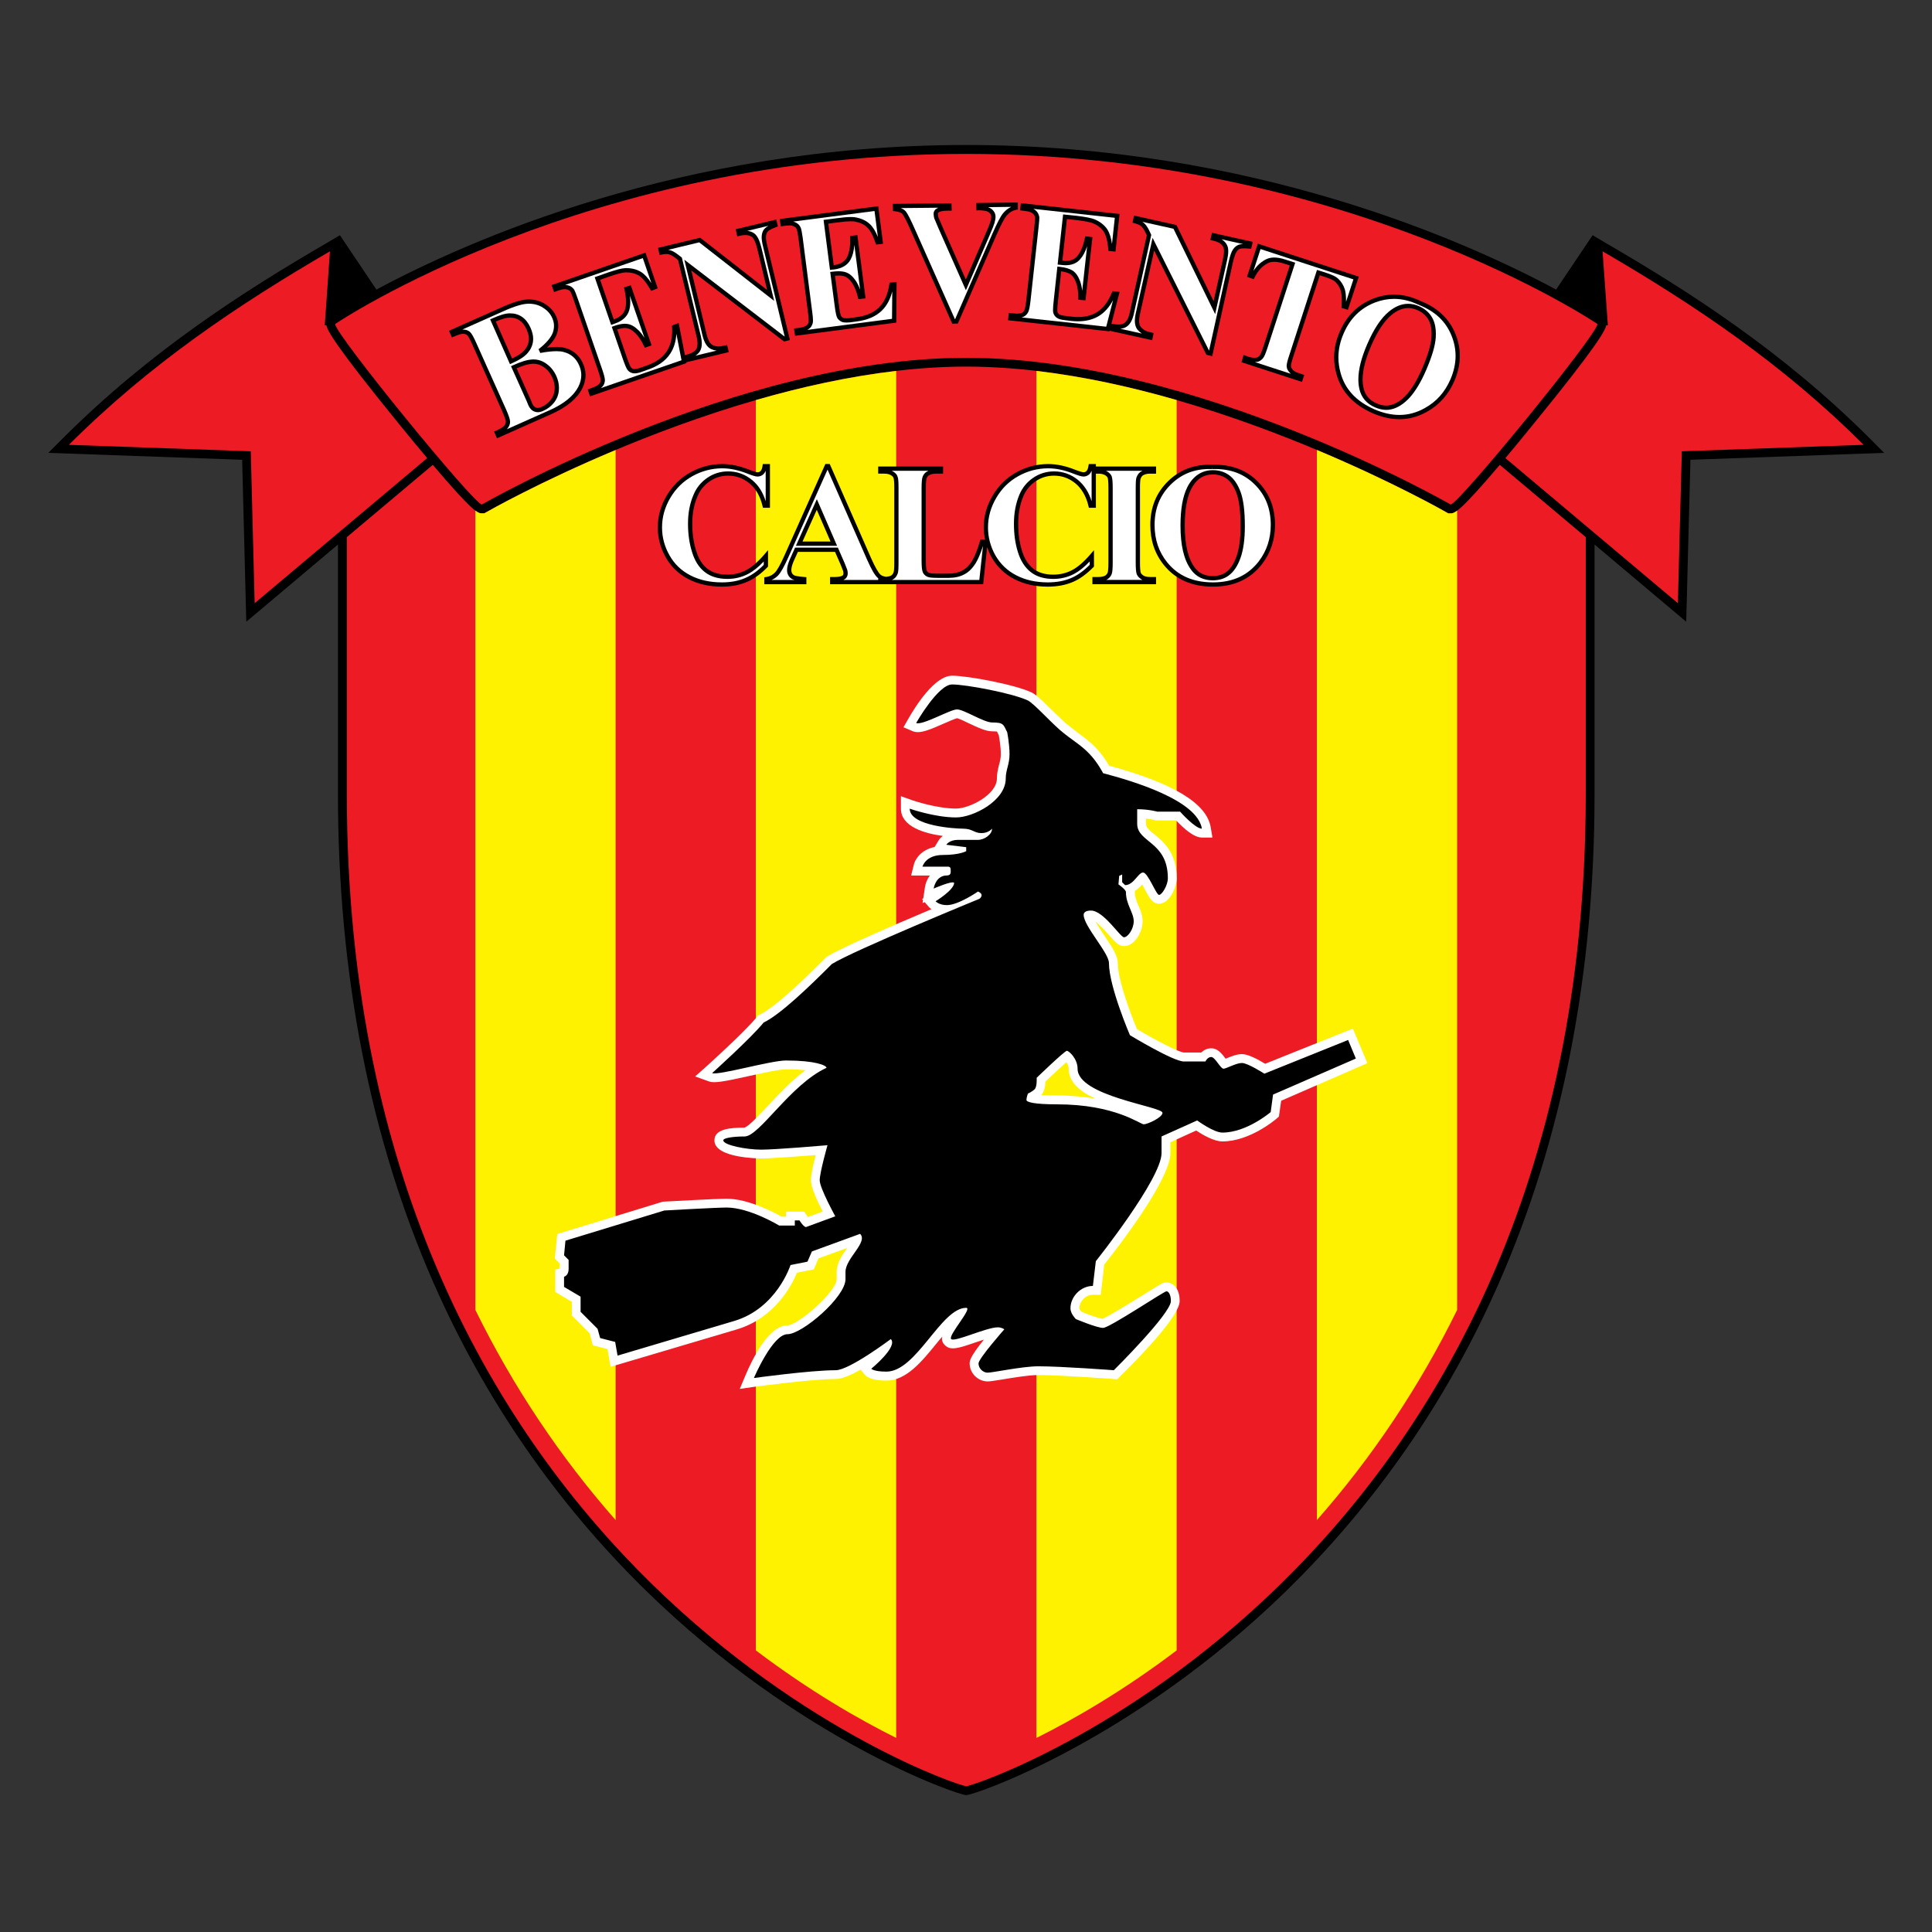 <?xml version="1.0" encoding="UTF-8" standalone="no"?>
<svg
   xmlns:dc="http://purl.org/dc/elements/1.1/"
   xmlns:cc="http://creativecommons.org/ns#"
   xmlns:rdf="http://www.w3.org/1999/02/22-rdf-syntax-ns#"
   xmlns:svg="http://www.w3.org/2000/svg"
   xmlns="http://www.w3.org/2000/svg"
   xmlns:sodipodi="http://sodipodi.sourceforge.net/DTD/sodipodi-0.dtd"
   xmlns:inkscape="http://www.inkscape.org/namespaces/inkscape"
   version="1.1"
   id="Layer_1"
   x="0px"
   y="0px"
   viewBox="0 0 1000 1000"
   xml:space="preserve"
   sodipodi:docname="Benevento Calcio.svg"
   width="1000"
   height="1000"
   inkscape:version="1.0.1 (3bc2e813f5, 2020-09-07)"><rect x="0" y="0" width="1000" height="1000" fill="#333333" stroke="none"/><defs
   id="defs89" /><sodipodi:namedview
   pagecolor="#ffffff"
   bordercolor="#666666"
   borderopacity="1"
   objecttolerance="10"
   gridtolerance="10"
   guidetolerance="10"
   inkscape:pageopacity="0"
   inkscape:pageshadow="2"
   inkscape:window-width="1920"
   inkscape:window-height="1017"
   id="namedview87"
   showgrid="false"
   inkscape:zoom="0.827"
   inkscape:cx="500"
   inkscape:cy="500"
   inkscape:window-x="-8"
   inkscape:window-y="-8"
   inkscape:window-maximized="1"
   inkscape:current-layer="Layer_1" />









































<g
   id="g958"
   transform="matrix(1.509,0,0,1.509,36.102,-96.061)"><path
     d="M 617.441,214.06 C 587.263,183.898 554.944,163.363 527.3,147.264 l -4.948,-2.928 -12.52,18.649 C 479.019,146.433 405.313,113.39 307.479,113.39 c -97.79,0 -171.452,33.043 -202.292,49.595 l -12.524,-18.649 -4.948,2.928 c -27.642,16.099 -59.961,36.634 -90.14,66.796 l -4.934,4.934 c 0,0 61.305,2.203 66.496,2.369 0.121,5.115 1.418,55.556 1.418,55.556 l 31.444,-26.481 v 85.612 c 0,61.819 11.075,118.324 32.894,167.904 17.561,39.834 42.036,75.246 72.756,105.304 52.523,51.347 106.917,70.132 109.831,70.132 3.002,0 57.35,-18.785 109.887,-70.132 30.75,-30.058 55.225,-65.47 72.756,-105.304 21.819,-49.58 32.897,-106.085 32.897,-167.904 v -85.612 l 31.443,26.481 c 0,0 1.296,-50.441 1.448,-55.556 5.205,-0.167 66.448,-2.369 66.448,-2.369 z"
     id="path2" /><path
     style="fill:#ed1c24"
     d="m 307.495,186.387 c 78.864,0 166.153,50.321 166.153,50.321 2.684,0 50.365,-58.362 50.365,-61.908 0,0 -86.004,-58.348 -216.519,-58.348 -130.487,0 -216.461,58.348 -216.461,58.348 0,3.546 47.68,61.908 50.335,61.908 0.001,0 87.288,-50.321 166.127,-50.321"
     id="path4" /><path
     style="fill:#ed1c24"
     d="M 112.851,208.989 C 90.581,181.634 88.258,176.821 88.061,175.237 h -0.588 l 1.78,-25.379 C 57.93,168.1 27.557,188.395 -0.281,216.232 l 62.375,2.218 1.328,52.101 59.177,-49.762 c -2.807,-3.32 -6.035,-7.198 -9.748,-11.8"
     id="path6" /><path
     style="fill:#ed1c24"
     d="m 502.165,208.989 c 22.302,-27.355 24.595,-32.168 24.837,-33.752 h 0.587 l -1.825,-25.379 c 31.321,18.242 61.696,38.536 89.534,66.374 l -62.345,2.218 -1.356,52.101 -59.149,-49.762 c 2.775,-3.32 6.005,-7.198 9.717,-11.8"
     id="path8" /><path
     style="fill:#ed1c24"
     d="m 473.648,239.741 h -0.816 l -0.692,-0.392 c -0.845,-0.513 -87.512,-49.944 -164.645,-49.944 -77.073,0 -163.757,49.431 -164.618,49.944 l -0.694,0.392 h -0.814 c -1.268,0 -2.746,0 -16.838,-16.628 l -29.483,24.791 v 88.132 c 0,269.043 208.462,340.305 212.447,340.305 4.041,0 212.507,-71.263 212.507,-340.305 v -88.132 l -29.486,-24.791 c -14.092,16.628 -15.601,16.628 -16.868,16.628"
     id="path10" /><path
     style="fill:#fff200"
     d="m 235.34,200.887 v 428.875 c 18.362,13.883 35.248,23.601 48.132,30.014 V 190.884 c -16.356,1.931 -32.681,5.538 -48.132,10.003"
     id="path12" /><path
     style="fill:#fff200"
     d="m 142.877,239.349 -0.694,0.376 h -0.814 c -0.483,0 -0.996,0 -2.233,-0.919 v 274.172 c 12.885,26.239 29.03,50.397 48.102,72.079 V 218.013 c -26.285,11.029 -43.968,21.094 -44.361,21.336"
     id="path14" /><path
     style="fill:#fff200"
     d="m 331.576,190.884 v 468.904 c 12.882,-6.426 29.753,-16.143 48.101,-30.026 V 200.873 c -15.451,-4.467 -31.777,-8.058 -48.101,-9.989"
     id="path16" /><path
     style="fill:#fff200"
     d="m 475.881,238.806 c -1.238,0.935 -1.75,0.935 -2.248,0.935 h -0.801 l -0.692,-0.392 c -0.393,-0.227 -18.046,-10.306 -44.362,-21.351 v 367.059 c 19.104,-21.698 35.219,-45.855 48.104,-72.079 V 238.806 Z"
     id="path18" /><path
     style="fill:#ffffff"
     d="m 440.119,416.472 c 0,0 -27.52,11.046 -30.083,12.071 -2.462,-1.509 -5.856,-3.319 -7.969,-3.319 -1.781,0 -3.681,0.801 -5.371,1.478 0,0 -0.151,0.092 -0.241,0.107 -0.031,-0.047 -0.089,-0.168 -0.089,-0.168 -1.238,-1.598 -2.598,-3.408 -4.83,-3.408 -1.448,0 -2.611,0.664 -3.44,1.448 h -5.913 c -1.81,-0.12 -9.63,-4.166 -16.115,-8.041 -2.144,-5.101 -6.58,-16.899 -6.58,-22.65 0,-2.49 -1.811,-5.266 -4.723,-9.611 -0.861,-1.297 -2.067,-3.079 -2.913,-4.587 1.648,1.267 3.836,3.683 4.681,4.692 2.094,2.37 3.259,3.697 5.099,3.697 3.531,0 6.367,-4.693 6.367,-8.525 0,-2.021 -0.692,-3.666 -1.388,-5.296 -0.664,-1.524 -1.268,-3.003 -1.268,-4.723 v -0.378 c 1.011,-0.648 1.842,-1.433 2.503,-2.203 0.395,0.648 0.756,1.388 1.029,1.887 1.537,2.82 2.534,4.707 4.765,4.707 3.563,0 6.065,-5.658 6.065,-8.721 0,-8.842 -4.615,-12.6 -7.663,-15.088 -2.144,-1.721 -2.868,-2.445 -2.868,-3.622 v -1.765 c 1.781,0.195 2.976,0.497 3.004,0.497 l 0.375,0.121 h 0.454 6.488 c 2.716,2.882 6.127,5.869 8.843,5.869 h 3.62 l -0.604,-3.546 c -1.388,-8.207 -12.857,-15.118 -34.853,-21.108 -0.814,-1.448 -2.369,-3.864 -4.437,-6.02 -1.96,-2.098 -3.923,-3.532 -5.975,-5.04 l -4.497,-3.516 -5.037,-4.783 c -2.96,-2.942 -4.859,-4.813 -6.37,-5.612 l -0.15,-0.091 c -5.644,-2.731 -22.028,-5.794 -27.385,-5.794 -5.931,0 -12.448,10.305 -14.984,14.726 l -1.69,2.958 3.154,1.342 c 2.339,0.967 5.417,-0.272 10.638,-2.595 1.583,-0.678 3.802,-1.674 4.616,-1.855 0.723,0.165 2.762,1.131 4.134,1.81 2.928,1.373 5.688,2.686 7.845,2.686 0.969,0 1.451,0.06 1.705,0.091 0.108,0.241 0.35,0.754 0.35,0.754 0,0 0.12,0.211 0.241,0.439 0.181,0.98 0.708,3.937 0.708,6.547 0,1.448 -0.285,2.49 -0.632,3.743 -0.317,1.297 -0.709,2.79 -0.709,4.586 0,5.567 -9.388,10.336 -14.004,10.336 -6.729,0 -14.786,-2.777 -14.892,-2.807 l -4.029,-1.433 v 4.285 c 0,6.186 8.148,8.51 14.349,9.34 -0.587,0.497 -1.101,0.98 -1.372,1.463 0,0 -0.726,1.207 -1.419,2.339 -4.556,0.936 -6.608,4.029 -7.121,6.006 l -0.936,3.787 h 6.427 c -1.026,1.358 -1.539,2.911 -1.689,4.013 0,0 -0.347,2.233 -0.573,3.817 -0.121,0.045 -0.439,0.256 -0.439,0.256 0,0 0.257,0.288 0.348,0.378 -0.06,0.302 -0.151,0.981 -0.151,0.981 0,0 0.543,-0.257 0.724,-0.332 0.694,0.799 1.448,1.674 1.448,1.674 0.121,0.167 0.453,0.438 0.861,0.754 -13.263,5.613 -31.007,13.279 -35.745,16.22 l -0.317,0.211 -0.226,0.241 c -4.557,4.557 -16.688,16.703 -22.543,19.45 l -0.634,0.286 -0.407,0.559 c -3.968,4.948 -17.247,16.915 -17.382,17.036 l -3.788,3.363 4.768,1.722 c 1.872,0.647 5.1,0.044 13.836,-1.887 4.813,-1.07 10.32,-2.28 12.569,-2.28 2.882,0 5.01,0.137 6.67,0.317 -4.859,3.576 -9.265,8.299 -13.007,12.314 -2.776,2.988 -6.578,7.076 -7.966,7.378 -5.01,0 -10.26,0.482 -10.26,4.376 0,6.111 15.419,6.188 16.053,6.188 3.561,0 13.067,-0.725 18.68,-1.149 -0.785,3.033 -1.629,6.837 -1.629,8.647 0,2.277 2.067,6.924 4.043,10.697 -2.233,0.815 -3.681,1.359 -5.099,1.902 -0.106,-0.152 -0.211,-0.317 -0.302,-0.454 l -0.905,-1.388 h -1.659 -4.618 v 1.721 h -1.508 c -2.565,-1.448 -11.407,-6.157 -18.861,-6.157 -3.53,0 -20.822,0.965 -21.546,0.996 l -0.362,0.017 -36.183,11.088 -0.845,8.419 c 0,0 1.388,1.359 1.706,1.706 v 1.721 c -0.71,0.149 -1.555,0.347 -1.555,0.347 v 7.695 c 0,0 4.044,2.385 5.674,3.351 v 4.675 c 0,0 5.19,5.237 6.125,6.143 0.242,0.89 1.087,4.119 1.087,4.119 0,0 3.485,0.89 5.04,1.296 0.211,1.344 1.04,6.082 1.04,6.082 l 43.229,-12.809 c 13.098,-3.878 18.921,-15.121 20.732,-19.482 1.674,-0.315 5.763,-1.147 5.763,-1.147 0,0 1.177,-2.716 1.599,-3.758 1.374,-0.512 5.463,-2.007 9.838,-3.576 -1.69,2.401 -3.591,5.161 -3.591,8.194 v 2.506 c 0,4.208 -13.233,15.797 -16.869,15.858 -6.487,0 -12.161,11.783 -14.303,16.852 l -2.082,4.936 5.28,-0.756 c 0.212,-0.014 19.269,-2.64 27.627,-2.64 2.128,0 5.296,-1.388 8.556,-3.198 0.543,0.664 1.328,1.613 1.328,1.613 1.147,1.404 3.667,2.128 7.499,2.128 6.865,0 12.147,-6.518 17.277,-12.825 0.603,-0.755 1.237,-1.523 1.931,-2.293 -0.06,0.21 -0.151,0.451 -0.151,0.648 0,0.86 0.286,1.645 1.026,2.338 1.931,1.962 4.767,0.997 10.411,-0.935 0.935,-0.333 1.932,-0.663 2.973,-0.997 -4.814,5.962 -4.903,7.318 -4.903,8.179 0,3.351 2.836,6.171 6.202,6.171 0.798,0 2.157,-0.225 4.872,-0.648 3.682,-0.604 9.176,-1.54 12.508,-1.54 7.65,0 25.486,1.328 25.665,1.359 l 1.375,0.105 0.981,-0.994 c 9.34,-9.204 20.428,-21.199 20.428,-25.862 0,-4.376 -2.262,-6.367 -4.525,-6.367 -1.146,0 -1.404,0.136 -8.525,4.602 -4.061,2.519 -11.453,7.121 -13.444,7.877 -1.058,-0.152 -4.195,-1.179 -7.241,-2.445 -0.362,-0.435 -0.635,-0.935 -0.667,-1.146 0,-2.414 2.204,-4.663 4.634,-4.663 h 2.7 c 0,0 1.057,-8.946 1.207,-10.366 4.799,-6.003 22.692,-29.149 22.692,-38.249 v -3.696 c 2.204,-1.01 6.866,-3.138 8.826,-4.027 2.251,1.493 6.113,3.741 8.994,3.741 9.372,0 18.15,-7.439 18.513,-7.756 l 0.877,-0.753 c 0,0 0.556,-3.713 0.784,-5.446 2.775,-1.21 29.572,-12.889 29.572,-12.889 z m -101.438,22.933 c -2.43,0 -4.15,-0.061 -5.446,-0.149 1.055,-1.178 1.388,-2.957 1.448,-4.618 2.626,-2.518 5.462,-5.16 7.184,-6.669 0.42,0.65 0.781,1.448 0.781,2.264 0,4.618 3.895,7.846 9.115,10.259 -3.742,-0.604 -8.058,-1.087 -13.082,-1.087 m 29.953,6.73 c -0.064,-0.044 -0.064,-0.044 -0.152,-0.073 0.089,0.029 0.152,0.029 0.21,0.061 -0.001,0.012 -0.058,0.012 -0.058,0.012"
     id="path20" /><path
     d="m 438.493,420.381 -28.73,11.558 c 0,0 -5.704,-3.668 -7.695,-3.668 -2.022,0 -5.371,1.962 -6.32,1.962 -1.042,0 -2.884,-4.014 -4.211,-4.014 -1.328,0 -1.991,1.54 -1.991,1.54 h -7.362 c -3.685,0 -18.529,-9.023 -18.529,-9.023 0,0 -7.199,-16.718 -7.199,-24.746 0,-3.5 -8.674,-12.689 -8.674,-16.521 0,-0.996 0.98,-1.478 2.503,-1.478 4.345,0 10.035,9.158 11.334,9.158 1.328,0 3.332,-2.836 3.332,-5.492 0,-3.019 -2.671,-5.704 -2.671,-10.019 0,-0.86 -2.565,-2.626 -2.565,-2.626 l 0.257,-2.927 1.013,-0.467 v 2.655 l 1.01,0.996 c 2.957,0 4.498,-4.331 6.158,-4.331 1.689,0 4.494,7.68 5.489,7.68 1.028,0 3.02,-3.349 3.02,-5.688 0,-12.69 -10.519,-12.191 -10.519,-18.71 v -4.994 c 4.03,0 6.866,0.83 6.866,0.83 h 7.848 c 0,0 5.158,5.839 7.483,5.839 -1.616,-9.838 -23.84,-16.371 -33.889,-19.027 0,0 -1.826,-3.621 -4.586,-6.518 -3.109,-3.334 -6.263,-4.874 -10.29,-8.359 -3.957,-3.516 -8.784,-8.888 -10.836,-10.019 -5.19,-2.504 -21.242,-5.537 -26.072,-5.537 -4.828,0 -12.342,13.217 -12.342,13.217 2.172,0.921 11.678,-4.662 14.018,-4.662 2.336,0 9.189,4.481 12.023,4.481 4.015,0 3.865,0.694 5.192,3.365 0,0 0.801,4.013 0.801,7.514 0,3.5 -1.299,5.341 -1.299,8.329 0,7.694 -11.212,13.368 -17.035,13.368 -7.363,0 -15.902,-3.003 -15.902,-3.003 0,6.02 15.902,6.851 18.226,6.851 3.35,0 3.833,1.524 6.354,1.524 2.487,0 3.663,-1.524 3.663,-1.524 0,2.007 -2.655,3.848 -4.827,3.848 h -6.88 c -2.987,0 -3.983,1.675 -3.983,1.675 l 6.822,0.829 v 1.357 c 0,0 -2.146,1.314 -7.999,1.314 -6.005,0 -7.001,4.013 -7.001,4.013 h 8.842 c 0,0 0.814,0 0.814,0.845 0,0.815 0.362,2.174 -1.297,2.174 -3.863,0 -4.527,4.496 -4.527,4.496 0,0 6.277,-2.762 7.032,-1.992 0,2.49 -6.368,6.338 -6.368,6.338 0,0 1.178,1.328 3.863,1.328 3.983,0 10.682,-4.663 10.682,-4.663 0,0 1.238,0.467 1.238,1.237 0,0.769 -0.74,1.252 -0.74,1.252 0,0 -43.122,17.714 -50.621,22.376 -7.514,7.544 -17.714,17.382 -23.402,20.069 -4.149,5.174 -17.668,17.351 -17.668,17.351 2.323,0.845 20.038,-4.329 25.348,-4.329 10.049,0 13.882,1.674 13.882,2.518 -12.343,5.673 -23.026,23.538 -28.065,23.538 -3.833,0 -7.333,0.498 -7.333,1.327 0,1.677 8.042,3.198 13.006,3.198 5.04,0 22.738,-1.522 22.738,-1.522 0,0 -2.671,9.338 -2.671,12.04 0,2.671 5.342,12.343 5.342,12.343 l -10.049,3.696 c -0.814,0 -2.232,-2.28 -2.232,-2.28 h -1.601 v 1.766 h -5.341 c 0,0 -10.2,-6.187 -18.046,-6.187 -3.5,0 -21.365,1.013 -21.365,1.013 l -33.92,10.351 -0.483,5.024 1.569,1.569 v 3.122 c 0,2.309 -1.569,2.655 -1.569,2.655 v 3.487 l 5.674,3.351 v 5.19 l 5.824,5.838 0.876,3.169 5.16,1.328 0.815,4.693 39.954,-11.861 c 14.681,-4.345 19.373,-19.206 19.373,-19.206 l 5.825,-1.162 1.509,-3.5 16.537,-6.037 c 2.836,2.839 -5.01,8.359 -5.01,13.037 v 2.506 c 0,6.171 -14.877,18.875 -19.887,18.875 -5.16,0 -11.527,15.028 -11.527,15.028 0,0 19.419,-2.671 28.064,-2.671 4.677,0 18.891,-10.684 18.891,-10.684 2.595,2.566 -6.7,10.185 -6.7,10.185 0,0 0.845,0.982 5.191,0.982 10.351,0 18.71,-21.88 27.372,-21.88 2.351,0 -6.354,9.537 -5.162,10.713 1.177,1.178 12.042,-4.027 16.024,-4.027 1.359,0 2.204,0.692 2.204,0.692 0,0 -8.842,10.021 -8.842,11.694 0,1.661 1.477,3.169 3.138,3.169 1.705,0 11.891,-2.188 17.38,-2.188 7.848,0 25.894,1.343 25.894,1.343 0,0 19.57,-19.389 19.57,-23.734 0,-1.991 -0.709,-3.334 -1.524,-3.334 -0.845,0 -19.555,12.554 -21.728,12.554 -2.172,0 -9.356,-3.032 -9.356,-3.032 0,0 -1.842,-1.842 -1.842,-3.668 0,-4.012 3.548,-7.696 7.698,-7.696 l 1.011,-8.492 c 0,0 22.54,-28.247 22.54,-37.073 v -5.704 l 12.222,-5.492 c 0,0 5.63,4.164 8.647,4.164 8.359,0 16.566,-7.031 16.566,-7.031 l 0.814,-6.006 28.399,-12.355 z m -70.101,28.924 c -1.238,0 -9.778,-6.85 -29.727,-6.85 -7.845,0 -10.516,-0.753 -10.516,-1.509 0,-0.753 0.498,-2.172 0.498,-2.172 0,0 1.509,-0.664 2.325,-1.509 0.873,-0.845 0.692,-3.923 0.692,-3.923 0,0 9.598,-9.251 10.351,-9.251 0.725,0 3.681,2.718 3.681,6.142 0,9.462 29.124,12.945 29.124,15.134 0,1.613 -5.164,3.938 -6.428,3.938"
     id="path22" /><polygon
     style="fill:none"
     points="391.796,223.823 391.796,223.82 "
     id="polygon24" /><path
     style="fill:none"
     d="m 384.644,231.425 c -1.428,2.838 -2.184,7.022 -2.184,12.523 -0.005,6.544 1.147,11.316 3.364,14.287 1.479,2.036 3.479,2.998 6.224,3.008 1.884,0 3.316,-0.428 4.528,-1.296 1.517,-1.07 2.744,-2.897 3.652,-5.485 0.895,-2.568 1.377,-6.028 1.377,-10.289 0,-5.096 -0.49,-8.852 -1.372,-11.256 -0.934,-2.493 -2.105,-4.141 -3.427,-5.078 -1.346,-0.972 -2.893,-1.439 -4.701,-1.444 -3.274,0.022 -5.683,1.604 -7.461,5.03 z"
     id="path26" /><path
     style="fill:none"
     d="m 154.322,173.564 c -0.964,-0.652 -1.999,-0.954 -3.298,-0.959 -0.049,0 -0.071,-0.005 -0.071,-0.005 -1.073,-0.005 -2.713,0.441 -4.814,1.349 l 5.605,12.671 c 2.1,-0.988 3.479,-1.965 4.205,-2.829 0.866,-0.997 1.337,-2.021 1.501,-3.194 0.033,-0.224 0.045,-0.454 0.045,-0.684 0.005,-0.942 -0.252,-2.027 -0.773,-3.215 -0.653,-1.464 -1.486,-2.51 -2.4,-3.134 z"
     id="path28" /><polygon
     style="fill:none"
     points="251.349,249.403 260.957,249.403 256.235,238.526 "
     id="polygon30" /><path
     style="fill:none"
     d="m 463.861,190.122 c 2.033,-4.661 3.088,-8.335 3.225,-10.903 0.023,-0.362 0.034,-0.717 0.034,-1.052 0.005,-2.098 -0.422,-3.75 -1.134,-4.939 -0.857,-1.435 -2.075,-2.464 -3.733,-3.187 l 0.289,-0.674 -0.299,0.668 c -1.076,-0.477 -2.115,-0.706 -3.149,-0.706 -1.884,0 -3.775,0.756 -5.714,2.371 -2.45,2.021 -4.802,5.515 -7.003,10.618 -1.944,4.503 -2.915,8.335 -2.909,11.495 0,1.063 0.104,2.048 0.325,2.974 0.574,2.459 1.988,4.161 4.539,5.262 1.148,0.498 2.229,0.74 3.242,0.74 0.47,0 0.93,-0.05 1.397,-0.159 1.811,-0.395 3.702,-1.577 5.552,-3.576 1.818,-2.033 3.641,-4.985 5.338,-8.932 z"
     id="path32" /><path
     style="fill:none"
     d="m 166.317,197.299 c 0.017,-0.208 0.022,-0.412 0.022,-0.624 0,-1.118 -0.252,-2.23 -0.745,-3.369 -0.695,-1.568 -1.682,-2.794 -2.931,-3.67 -1.139,-0.834 -2.312,-1.216 -3.576,-1.216 -0.126,0 -0.236,0 -0.373,0.016 -1.262,0.04 -3.126,0.556 -5.423,1.565 l 4.81,10.734 0.536,1.32 c 0.378,0.854 0.806,1.238 1.294,1.413 0.197,0.078 0.394,0.116 0.624,0.116 0.333,0 0.733,-0.093 1.254,-0.34 1.309,-0.554 2.317,-1.358 3.177,-2.427 0.795,-1.032 1.245,-2.171 1.331,-3.518 z"
     id="path34" /><path
     d="m 239.512,258.003 v -5.64 l -1.289,1.504 c -2.208,2.565 -4.311,4.371 -6.238,5.359 -1.95,1.021 -4.058,1.532 -6.407,1.537 -2.889,-0.005 -5.118,-0.691 -6.869,-2.048 -1.724,-1.351 -3.002,-3.361 -3.849,-6.138 -0.884,-2.778 -1.329,-5.875 -1.329,-9.291 0,-3.453 0.571,-6.561 1.796,-9.384 0.873,-2.103 2.251,-3.821 4.189,-5.149 1.894,-1.291 3.982,-1.934 6.286,-1.939 2.773,0.005 5.173,0.867 7.379,2.673 2.137,1.763 3.641,4.334 4.459,7.781 l 0.138,0.56 h 1.669 0.73 v -14.999 h -0.73 -1.088 -0.648 l -0.081,0.642 c -0.105,0.868 -0.379,1.455 -0.676,1.751 -0.336,0.314 -0.588,0.418 -1.055,0.429 -0.236,0.016 -1.395,-0.286 -3.096,-0.978 -3.135,-1.219 -6.139,-1.844 -8.989,-1.844 -3.837,0 -7.483,0.955 -10.887,2.837 -3.437,1.901 -6.166,4.585 -8.186,8.012 -2.021,3.42 -3.047,7.078 -3.042,10.887 -0.005,3.657 0.927,7.1 2.767,10.323 1.812,3.206 4.404,5.704 7.753,7.423 3.344,1.724 7.181,2.575 11.459,2.575 3.229,0 6.078,-0.528 8.543,-1.604 2.487,-1.038 4.859,-2.761 7.088,-5.067 z"
     id="path36" /><path
     d="m 370.591,261.577 c -1.003,0.005 -1.764,-0.176 -2.228,-0.445 -0.543,-0.357 -0.835,-0.658 -0.994,-1.01 -0.121,-0.236 -0.278,-1.51 -0.267,-3.486 v -25.558 c -0.025,-1.944 0.136,-3.213 0.241,-3.311 0.262,-0.621 0.529,-0.912 0.892,-1.121 0.561,-0.317 1.336,-0.521 2.356,-0.521 h 1.296 0.734 v -1.719 -0.73 h -20.638 v -0.849 h -0.735 -1.086 -0.63 l -0.097,0.621 c -0.139,0.895 -0.391,1.493 -0.675,1.779 -0.314,0.297 -0.65,0.417 -1.059,0.422 -0.23,0.022 -1.396,-0.286 -3.125,-0.972 -3.104,-1.219 -6.105,-1.85 -8.96,-1.85 -3.862,0 -7.527,0.955 -10.915,2.838 -3.432,1.906 -6.165,4.59 -8.154,8.017 -2.025,3.415 -3.049,7.072 -3.043,10.887 0,1.446 0.184,2.849 0.472,4.228 h -1.081 -0.554 l -0.154,0.527 c -0.887,3.085 -1.842,5.375 -2.755,6.852 -0.966,1.499 -2.057,2.57 -3.301,3.201 -1.267,0.691 -2.827,1.038 -4.825,1.038 h -3.229 c -1.801,0.01 -2.97,-0.116 -3.211,-0.226 -0.517,-0.202 -0.779,-0.483 -0.906,-0.79 -0.154,-0.281 -0.324,-1.593 -0.307,-3.53 V 231.08 c -0.01,-1.949 0.143,-3.157 0.264,-3.415 0.231,-0.512 0.505,-0.808 0.852,-0.995 0.604,-0.346 1.35,-0.548 2.404,-0.548 h 1.658 0.735 v -1.713 -0.736 h -22.262 v 1.719 0.73 h 2.063 c 0.994,0 1.741,0.197 2.224,0.483 0.593,0.345 0.846,0.642 0.944,0.938 0.159,0.27 0.297,1.57 0.28,3.537 v 25.558 c 0.022,1.927 -0.137,3.233 -0.23,3.321 -0.275,0.653 -0.517,0.922 -0.857,1.119 -0.383,0.233 -0.985,0.365 -1.678,0.433 -0.88,-0.125 -1.549,-0.368 -1.996,-0.778 -0.67,-0.605 -1.817,-2.532 -3.146,-5.54 l -14.226,-32.376 h -1.021 -0.477 l -14.105,31.531 c -1.307,2.927 -2.404,4.892 -3.195,5.705 -0.812,0.824 -1.795,1.355 -3.025,1.531 l -0.631,0.088 v 1.653 0.73 h 14.445 v -1.746 -0.675 l -0.676,-0.055 c -2.01,-0.148 -3.283,-0.422 -3.568,-0.603 -0.605,-0.384 -0.901,-0.907 -0.917,-1.774 -0.005,-0.703 0.23,-1.669 0.746,-2.92 l 1.499,-3.333 h 12.742 l 1.922,4.392 c 0.517,1.274 0.807,2.015 0.857,2.158 0.06,0.253 0.104,0.555 0.104,0.834 -0.006,0.385 -0.121,0.599 -0.324,0.746 -0.352,0.275 -1.296,0.505 -2.741,0.5 h -0.784 -0.736 v 1.746 0.73 h 16.505 3.732 32.28 l 1.359,-12.735 c 0.42,1.212 0.916,2.406 1.566,3.56 1.845,3.218 4.437,5.716 7.784,7.435 3.343,1.719 7.15,2.57 11.427,2.57 3.235,0 6.11,-0.527 8.603,-1.598 2.466,-1.043 4.788,-2.767 7.05,-5.063 l 0.215,-0.214 v -5.638 l -1.291,1.493 c -2.206,2.564 -4.342,4.376 -6.241,5.364 -1.944,1.015 -4.086,1.532 -6.402,1.532 -2.895,0 -5.15,-0.691 -6.863,-2.043 -1.737,-1.357 -3.044,-3.366 -3.889,-6.144 -0.882,-2.773 -1.296,-5.864 -1.296,-9.291 0,-3.454 0.571,-6.561 1.752,-9.389 0.885,-2.091 2.267,-3.81 4.206,-5.139 1.89,-1.291 4.007,-1.939 6.315,-1.939 2.771,0.005 5.171,0.869 7.378,2.669 2.105,1.768 3.642,4.338 4.458,7.781 l 0.134,0.565 h 1.668 0.735 v -11.707 h 0.837 c 0.989,0 1.702,0.186 2.243,0.482 0.572,0.334 0.834,0.648 0.974,0.967 0.105,0.274 0.254,1.542 0.241,3.502 v 25.558 c 0.013,1.927 -0.149,3.201 -0.247,3.398 -0.22,0.533 -0.517,0.834 -0.873,1.076 -0.549,0.291 -1.307,0.467 -2.338,0.467 h -1.302 -0.732 v 1.73 0.735 h 21.834 v -1.729 -0.736 h -0.734 -1.294 z M 260.957,249.403 h -9.608 l 4.887,-10.877 z"
     id="path38" /><path
     d="m 392.813,223.068 c -0.336,0 -0.677,0.005 -1.023,0.02 -0.322,-0.014 -0.643,-0.02 -0.957,-0.02 -5.497,-0.006 -10.262,1.882 -14.116,5.661 -4.064,3.958 -6.084,9.026 -6.073,14.977 -0.006,5.299 1.532,9.932 4.69,13.814 3.968,4.909 9.645,7.381 16.806,7.363 0.023,0 0.044,0 0.067,0 7.14,0 12.77,-2.591 16.745,-7.72 2.999,-3.897 4.474,-8.444 4.468,-13.484 0.011,-5.94 -1.976,-11.003 -6.011,-14.962 -3.812,-3.777 -8.734,-5.655 -14.596,-5.649 z m 3.994,4.772 c 1.322,0.938 2.493,2.585 3.427,5.078 0.882,2.404 1.372,6.16 1.372,11.256 0,4.261 -0.483,7.72 -1.377,10.289 -0.908,2.587 -2.136,4.414 -3.652,5.485 -1.212,0.869 -2.645,1.296 -4.528,1.296 -2.745,-0.011 -4.744,-0.972 -6.224,-3.008 -2.217,-2.971 -3.369,-7.743 -3.364,-14.287 0,-5.501 0.756,-9.686 2.184,-12.523 1.778,-3.426 4.188,-5.007 7.462,-5.029 1.806,0.003 3.354,0.471 4.7,1.443 z m -5.011,-4.017 v 0 -0.002 z"
     id="path40" /><path
     d="m 169.835,182.991 c -0.832,-0.23 -1.808,-0.335 -2.919,-0.335 -0.96,0 -2.027,0.079 -3.204,0.229 1.703,-1.607 2.844,-3.18 3.395,-4.736 0.3,-0.916 0.461,-1.82 0.461,-2.707 0,-1.112 -0.242,-2.203 -0.712,-3.238 -0.751,-1.768 -2.06,-3.204 -3.796,-4.278 -1.671,-1.073 -3.605,-1.561 -5.665,-1.561 -0.071,0 -0.137,0 -0.197,0.005 -2.208,0.038 -5.28,0.981 -9.389,2.855 l -17.731,7.904 0.723,1.616 0.296,0.673 0.673,-0.301 c 1.48,-0.669 2.575,-0.959 3.095,-0.948 0.033,0 0.055,0 0.072,0 0.64,0.017 1.068,0.181 1.375,0.438 0.219,0.17 0.947,1.326 1.758,3.217 l 10.353,23.089 c 0.756,1.748 1.171,3.024 1.146,3.374 v 0.06 c 0,0.427 -0.143,0.849 -0.531,1.325 -0.247,0.345 -1.239,1.02 -2.838,1.727 l -0.663,0.295 0.712,1.632 0.296,0.679 18.751,-8.342 c 5.116,-2.307 8.632,-5.156 10.462,-8.661 0.778,-1.551 1.173,-3.105 1.173,-4.656 0,-1.37 -0.312,-2.734 -0.915,-4.064 -1.179,-2.705 -3.306,-4.53 -6.181,-5.291 z m -12.386,-2.394 c -0.164,1.173 -0.635,2.197 -1.501,3.194 -0.726,0.863 -2.105,1.841 -4.205,2.829 l -5.605,-12.671 c 2.102,-0.908 3.741,-1.354 4.814,-1.349 0,0 0.022,0.005 0.071,0.005 1.299,0.005 2.333,0.307 3.298,0.959 0.915,0.624 1.747,1.67 2.399,3.133 0.521,1.189 0.778,2.273 0.773,3.215 0.001,0.231 -0.011,0.461 -0.044,0.685 z m 3.107,22.985 c -0.23,0 -0.427,-0.038 -0.624,-0.116 -0.488,-0.174 -0.916,-0.559 -1.294,-1.413 l -0.536,-1.32 -4.81,-10.733 c 2.297,-1.009 4.161,-1.524 5.423,-1.565 0.136,-0.016 0.247,-0.016 0.373,-0.016 1.265,0 2.438,0.383 3.576,1.216 1.249,0.876 2.235,2.102 2.931,3.67 0.493,1.139 0.745,2.251 0.745,3.369 0,0.213 -0.005,0.416 -0.022,0.624 -0.086,1.347 -0.536,2.486 -1.33,3.516 -0.86,1.069 -1.868,1.873 -3.177,2.427 -0.522,0.248 -0.922,0.341 -1.255,0.341 z"
     id="path42" /><path
     d="m 211.471,187.921 14.583,-3.479 -0.411,-1.74 -0.164,-0.684 -1.565,0.295 c -0.503,0.136 -0.925,0.191 -1.335,0.191 -0.656,0 -1.291,-0.142 -1.936,-0.426 -0.854,-0.383 -1.619,-1.462 -2.156,-3.584 l -5.28,-22.055 31.8,24.359 1.313,-0.323 0.706,-0.176 -7.743,-32.231 c -0.338,-1.346 -0.492,-2.364 -0.492,-3.042 0,-0.224 0.016,-0.411 0.044,-0.558 0.115,-0.739 0.34,-1.149 0.69,-1.482 0.285,-0.334 1.275,-0.876 2.779,-1.439 l 0.597,-0.229 -0.388,-1.648 -0.169,-0.716 -13.925,3.343 0.383,1.713 0.166,0.738 0.732,-0.186 c 0.751,-0.191 1.423,-0.279 2.019,-0.279 0.963,0 1.686,0.229 2.266,0.657 0.569,0.416 1.275,1.728 1.822,3.96 l 3.403,14.219 -22.947,-17.923 -0.344,0.087 -14.127,3.392 0.378,1.746 0.153,0.699 0.706,-0.136 c 0.651,-0.131 1.215,-0.197 1.664,-0.197 0.311,0 0.563,0.033 0.749,0.088 0.58,0.114 1.368,0.552 2.39,1.329 l 0.832,0.662 6.397,26.464 c 0.186,0.799 0.272,1.521 0.272,2.134 0,0.825 -0.159,1.455 -0.421,1.909 -0.459,0.788 -1.586,1.51 -3.589,2.014 l -0.323,0.08 -2.141,-11.02 -1.78,0.673 -0.502,0.193 0.026,0.535 c 0.028,0.411 0.04,0.816 0.04,1.216 0,2.88 -0.646,5.238 -1.905,7.117 -1.385,2.129 -3.718,3.804 -7.051,4.931 l -2.212,0.789 c -0.723,0.251 -1.308,0.362 -1.708,0.362 -0.126,0 -0.24,-0.012 -0.328,-0.027 -0.405,-0.088 -0.712,-0.291 -0.919,-0.542 -0.176,-0.198 -0.745,-1.43 -1.418,-3.4 l -3.318,-9.637 c 1.045,-0.329 1.929,-0.479 2.633,-0.479 0.209,0 0.4,0.016 0.586,0.038 0.849,0.093 1.872,0.613 2.94,1.658 1.089,1.02 2.074,2.491 3.016,4.467 l 0.279,0.586 1.643,-0.554 0.706,-0.24 -7.144,-20.622 -1.691,0.525 -0.645,0.203 0.146,0.658 c 0.362,1.663 0.554,3.124 0.554,4.362 0,0.942 -0.105,1.752 -0.312,2.436 -0.476,1.587 -1.665,2.705 -3.865,3.52 l -0.022,0.006 -4.683,-13.594 3.085,-1.084 c 2.769,-0.942 4.729,-1.434 5.666,-1.451 0.043,-0.005 0.104,-0.005 0.18,-0.005 1.741,0 3.142,0.367 4.303,1.073 1.182,0.728 2.529,2.282 3.941,4.736 l 0.312,0.542 1.61,-0.619 0.668,-0.252 -4.215,-12.245 -32.205,11.118 0.614,1.713 0.24,0.684 1.912,-0.663 c 0.64,-0.229 1.199,-0.323 1.691,-0.323 0.345,0 0.657,0.045 0.942,0.137 0.459,0.121 0.783,0.345 1.144,0.816 0.104,0.203 0.504,1.171 1.084,2.841 l 8.359,24.184 c 0.591,1.698 0.864,2.88 0.849,3.214 v 0.038 c -0.05,0.575 -0.203,0.937 -0.449,1.182 -0.449,0.503 -1.123,0.909 -2.119,1.281 l -1.204,0.433 -0.673,0.24 0.558,1.692 0.23,0.706 33.086,-11.42 z"
     id="path44" /><path
     d="m 243.888,141.305 1.986,-0.257 c 0.328,-0.05 0.628,-0.071 0.913,-0.071 0.716,0 1.279,0.147 1.723,0.382 0.416,0.229 0.678,0.52 0.886,1.028 0.105,0.202 0.317,1.329 0.564,3.019 l 3.253,25.398 c 0.186,1.247 0.257,2.161 0.257,2.74 0,0.318 -0.028,0.542 -0.043,0.613 -0.197,0.596 -0.399,0.897 -0.684,1.083 -0.492,0.4 -1.291,0.69 -2.308,0.842 l -1.275,0.164 -0.749,0.093 0.279,1.8 0.109,0.706 34.706,-4.534 0.114,-13.936 -1.854,0.191 -0.569,0.055 -0.082,0.569 c -0.498,3.45 -1.685,6.048 -3.479,7.858 -1.816,1.828 -4.413,2.965 -7.929,3.424 l -2.302,0.318 c -0.355,0.021 -0.706,0.043 -0.996,0.043 -0.525,0 -0.887,-0.066 -1.051,-0.142 -0.426,-0.214 -0.672,-0.443 -0.825,-0.728 -0.126,-0.18 -0.454,-1.548 -0.706,-3.642 l -1.335,-10.087 c 0.447,-0.039 0.859,-0.058 1.236,-0.058 0.853,0 1.515,0.099 2.024,0.278 0.83,0.279 1.722,0.985 2.57,2.216 0.837,1.23 1.531,2.865 2.029,4.971 l 0.147,0.628 1.734,-0.185 0.744,-0.082 -2.816,-21.701 -1.838,0.225 -0.668,0.083 0.022,0.672 c 0.011,0.329 0.016,0.652 0.016,0.957 0,2.509 -0.421,4.435 -1.132,5.742 -0.787,1.439 -2.165,2.314 -4.467,2.643 l -0.045,0.005 -1.842,-14.263 3.226,-0.416 c 1.914,-0.262 3.429,-0.383 4.517,-0.383 0.552,0 1.001,0.033 1.313,0.088 1.799,0.333 3.172,0.974 4.194,1.952 1.006,0.919 2.04,2.724 2.932,5.392 l 0.192,0.569 1.674,-0.214 0.727,-0.092 -1.668,-12.875 -33.782,4.397 0.252,1.805 z"
     id="path46" /><path
     d="m 282.362,136.052 0.645,0.066 c 1.421,0.136 2.258,0.53 2.608,0.956 0.421,0.477 1.586,2.668 3.188,6.365 l 13.894,31.238 1.454,-0.022 0.47,-0.005 13.227,-30.325 c 1.553,-3.543 2.749,-5.791 3.429,-6.6 1.034,-1.213 2.066,-1.842 3.346,-2.099 l 0.593,-0.121 v -1.64 -0.744 l -0.745,0.005 -13.538,0.164 0.047,1.798 0.023,0.766 0.767,-0.055 c 0.005,0 0.05,0 0.118,0 1.193,0 2.183,0.148 2.844,0.383 0.448,0.202 0.803,0.47 0.992,0.76 0.257,0.328 0.353,0.64 0.359,1.083 0.005,0.399 -0.098,0.94 -0.278,1.65 -0.186,0.618 -0.706,1.997 -1.624,4.075 l -6.819,15.801 -7.857,-17.749 c -0.875,-2.029 -1.378,-3.265 -1.608,-3.757 -0.054,-0.301 -0.114,-0.672 -0.114,-0.908 -0.005,-0.109 -0.005,-0.175 -0.005,-0.175 0.016,-0.24 0.048,-0.306 0.283,-0.464 0.356,-0.3 1.417,-0.58 3.074,-0.575 h 0.623 0.754 l -0.048,-1.81 -0.022,-0.722 -20.143,0.197 0.048,1.815 z"
     id="path48" /><path
     d="m 330.442,136.998 c 0.347,0.328 0.554,0.701 0.685,1.302 -0.016,0.208 -0.045,1.252 -0.249,2.975 l -2.797,25.495 c -0.207,1.881 -0.493,3.062 -0.625,3.281 -0.272,0.509 -0.587,0.776 -0.949,0.941 -0.404,0.153 -0.908,0.252 -1.521,0.252 -0.268,0 -0.557,-0.017 -0.869,-0.055 l -1.322,-0.109 -0.727,-0.061 -0.16,1.771 -0.061,0.716 34.78,3.813 0.053,-0.199 14.599,3.233 0.361,-1.756 0.143,-0.689 -1.585,-0.395 c -1.176,-0.278 -2.067,-0.82 -2.786,-1.662 -0.384,-0.466 -0.614,-1.161 -0.614,-2.178 0,-0.564 0.073,-1.215 0.226,-1.954 l 4.94,-22.135 17.907,35.757 1.285,0.311 0.722,0.176 7.134,-32.36 c 0.42,-1.75 0.848,-2.948 1.202,-3.419 0.406,-0.612 0.795,-0.892 1.301,-1.094 0.184,-0.05 0.648,-0.11 1.294,-0.11 0.485,0 1.089,0.033 1.786,0.1 l 0.636,0.054 0.388,-1.663 0.165,-0.722 -13.986,-3.108 -0.407,1.767 -0.165,0.728 0.734,0.154 c 2.025,0.416 3.175,1.192 3.66,2.176 0.176,0.317 0.297,0.816 0.297,1.51 0,0.745 -0.132,1.702 -0.389,2.84 l -3.169,14.294 -12.752,-26.134 -0.346,-0.076 -14.216,-3.162 -0.362,1.772 -0.136,0.662 0.655,0.191 c 1.089,0.296 1.866,0.652 2.26,0.996 0.417,0.34 0.963,1.046 1.503,2.178 l 0.467,0.985 -5.866,26.587 c -0.425,1.914 -1.097,3.025 -1.897,3.54 -0.428,0.285 -1.047,0.459 -1.926,0.459 -0.611,0 -1.335,-0.082 -2.159,-0.246 l -0.272,-0.056 2.797,-10.878 -1.895,-0.214 -0.551,-0.059 -0.213,0.513 c -1.319,3.222 -3.067,5.469 -5.25,6.788 -1.727,1.032 -3.839,1.585 -6.37,1.585 -0.677,0 -1.386,-0.038 -2.117,-0.119 l -2.296,-0.285 c -1.079,-0.109 -1.764,-0.333 -2.042,-0.553 -0.344,-0.272 -0.52,-0.557 -0.6,-0.875 -0.016,-0.055 -0.044,-0.272 -0.039,-0.595 0,-0.64 0.079,-1.696 0.236,-3.129 l 1.102,-10.133 c 1.422,0.222 2.45,0.571 3.138,0.984 0.703,0.466 1.381,1.362 1.924,2.784 0.529,1.377 0.795,3.112 0.795,5.321 v 0.673 l 1.758,0.147 0.714,0.06 2.388,-21.677 -1.8,-0.229 -0.672,-0.083 -0.137,0.662 c -0.619,2.926 -1.554,4.982 -2.697,6.256 -0.918,1.039 -2.12,1.536 -3.844,1.547 -0.354,0 -0.731,-0.021 -1.126,-0.065 l -0.044,-0.005 1.56,-14.276 3.291,0.336 c 2.914,0.35 4.861,0.744 5.74,1.132 1.632,0.711 2.834,1.69 3.621,2.872 0.739,1.181 1.307,3.133 1.542,5.949 l 0.051,0.602 1.682,0.187 0.734,0.081 1.396,-12.917 -33.857,-3.719 -0.181,1.762 -0.076,0.716 1.983,0.24 c 1.174,0.149 1.984,0.482 2.485,0.941 z"
     id="path50" /><path
     d="m 435.947,163.317 c 0.231,0.771 0.368,1.903 0.362,3.376 0,0.601 -0.016,1.264 -0.061,1.981 l -0.039,0.57 1.517,0.476 0.69,0.212 3.744,-11.388 -0.695,-0.225 -33.954,-11.077 -3.71,11.367 1.7,0.602 0.608,0.213 0.294,-0.58 c 1.249,-2.485 2.831,-4.105 4.723,-4.985 0.561,-0.264 1.228,-0.4 2.025,-0.4 0.947,-0.005 2.076,0.197 3.385,0.624 l 1.958,0.623 -9.068,27.847 c -0.574,1.827 -1.112,2.921 -1.291,3.08 -0.417,0.455 -0.795,0.663 -1.102,0.701 -0.236,0.05 -0.436,0.065 -0.656,0.065 -0.498,0.007 -1.106,-0.098 -1.82,-0.3 l -1.191,-0.421 -0.737,-0.257 -0.515,1.805 -0.196,0.679 20.743,6.749 0.562,-1.686 0.23,-0.695 -1.926,-0.652 c -0.986,-0.295 -1.647,-0.721 -2.01,-1.143 -0.436,-0.493 -0.624,-0.887 -0.635,-1.177 -0.016,-0.11 -0.011,-0.115 -0.011,-0.115 -0.01,-0.383 0.263,-1.566 0.832,-3.261 l 9.06,-27.847 2.052,0.657 c 1.695,0.575 2.792,1.127 3.223,1.542 0.926,0.878 1.553,1.922 1.909,3.04 z"
     id="path52" /><path
     d="m 475.324,178.25 c -2.091,-5.258 -6.176,-9.106 -12.074,-11.385 -2.991,-1.424 -5.998,-2.158 -9.015,-2.158 -2.361,0 -4.715,0.449 -7.058,1.347 -5.295,2.053 -9.179,5.871 -11.534,11.319 -1.31,2.967 -1.955,5.931 -1.955,8.893 0,1.889 0.268,3.778 0.79,5.657 1.637,6.09 5.864,10.596 12.437,13.482 3.144,1.353 6.197,2.049 9.167,2.049 3.246,0 6.379,-0.838 9.352,-2.503 4.297,-2.35 7.475,-5.904 9.492,-10.581 1.246,-2.901 1.889,-5.788 1.889,-8.646 -10e-4,-2.518 -0.499,-5.016 -1.491,-7.474 z m -23.75,24.538 c -1.013,0 -2.094,-0.241 -3.242,-0.74 -2.551,-1.101 -3.965,-2.803 -4.539,-5.262 -0.221,-0.926 -0.325,-1.912 -0.325,-2.974 -0.006,-3.159 0.965,-6.992 2.909,-11.495 2.201,-5.103 4.553,-8.597 7.003,-10.618 1.939,-1.615 3.83,-2.371 5.714,-2.371 1.034,0 2.073,0.229 3.149,0.706 l 0.299,-0.668 -0.289,0.674 c 1.658,0.723 2.876,1.751 3.733,3.187 0.712,1.188 1.139,2.841 1.134,4.939 0,0.335 -0.011,0.691 -0.034,1.052 -0.137,2.567 -1.191,6.242 -3.225,10.903 -1.697,3.947 -3.521,6.899 -5.339,8.931 -1.85,1.999 -3.741,3.181 -5.552,3.576 -0.466,0.11 -0.926,0.16 -1.396,0.16 z"
     id="path54" /><path
     style="fill:#ffffff"
     d="m 225.577,262.23 c -3.118,0 -5.721,-0.757 -7.769,-2.36 -2.015,-1.576 -3.454,-3.882 -4.354,-6.858 -0.929,-2.932 -1.389,-6.176 -1.389,-9.724 0,-3.613 0.598,-6.935 1.91,-9.955 0.972,-2.344 2.547,-4.309 4.716,-5.787 2.12,-1.455 4.53,-2.201 7.11,-2.196 3.087,-0.005 5.876,0.998 8.313,3.003 2.125,1.755 3.66,4.191 4.595,7.24 V 225.14 c -0.177,0.428 -0.412,0.804 -0.719,1.123 -0.55,0.554 -1.296,0.867 -2.092,0.856 -0.764,-0.016 -1.839,-0.378 -3.635,-1.076 -2.992,-1.163 -5.814,-1.746 -8.45,-1.746 -3.596,0.005 -6.978,0.889 -10.179,2.658 -3.208,1.779 -5.728,4.254 -7.632,7.472 -1.9,3.211 -2.839,6.588 -2.839,10.141 0,3.409 0.856,6.572 2.575,9.598 1.686,2.977 4.042,5.243 7.149,6.846 3.113,1.598 6.704,2.406 10.789,2.406 3.074,0 5.716,-0.5 7.967,-1.484 2.2,-0.913 4.344,-2.44 6.402,-4.524 v -1.16 c -1.835,1.928 -3.623,3.371 -5.387,4.284 -2.151,1.126 -4.513,1.696 -7.081,1.696 z"
     id="path56" /><path
     style="fill:#ffffff"
     d="m 277.055,261.805 c -1.016,-0.961 -2.103,-2.927 -3.492,-6.018 l -13.633,-31.046 -13.511,30.207 c -1.345,2.985 -2.422,5.001 -3.48,6.126 -0.63,0.647 -1.374,1.165 -2.216,1.516 h 7.897 c -0.361,-0.095 -0.665,-0.208 -0.928,-0.345 -1.06,-0.626 -1.669,-1.763 -1.653,-3.042 0.005,-1.015 0.313,-2.13 0.869,-3.497 l 1.893,-4.222 h 14.182 0.478 l 2.312,5.287 c 0.533,1.301 0.817,2.038 0.905,2.301 0.1,0.4 0.176,0.817 0.176,1.262 0.005,0.736 -0.302,1.488 -0.938,1.939 -0.178,0.124 -0.369,0.228 -0.572,0.318 h 11.959 v -0.626 c -0.078,-0.063 -0.175,-0.092 -0.248,-0.16 z m -27.973,-10.937 7.181,-15.978 6.485,14.95 0.45,1.027 h -14.116 z"
     id="path58" /><path
     style="fill:#ffffff"
     d="m 310.673,256.963 c -1.071,1.657 -2.338,2.942 -3.854,3.717 -1.527,0.824 -3.349,1.202 -5.513,1.202 h -3.229 c -1.882,-0.011 -3.003,-0.066 -3.733,-0.318 -0.812,-0.308 -1.45,-0.874 -1.734,-1.587 -0.341,-0.807 -0.412,-2.064 -0.429,-4.106 v -24.789 c 0.012,-2.043 0.1,-3.218 0.384,-3.981 0.329,-0.757 0.835,-1.367 1.494,-1.712 0.153,-0.089 0.314,-0.169 0.48,-0.241 h -12.585 c 0.128,0.058 0.253,0.122 0.371,0.191 0.741,0.422 1.339,0.972 1.57,1.653 0.352,0.834 0.367,2.036 0.384,4.09 v 25.558 c -0.022,2.025 -0.017,3.189 -0.367,3.936 -0.308,0.78 -0.791,1.417 -1.456,1.779 -0.149,0.088 -0.307,0.166 -0.471,0.236 h 30.004 l 1.257,-11.68 c -0.815,2.586 -1.679,4.59 -2.573,6.052 z"
     id="path60" /><path
     style="fill:#ffffff"
     d="m 347.701,227.121 c -0.764,-0.021 -1.834,-0.377 -3.663,-1.076 -2.959,-1.169 -5.782,-1.746 -8.422,-1.746 -3.618,0 -7.016,0.884 -10.206,2.653 -3.206,1.784 -5.728,4.254 -7.599,7.472 -1.899,3.218 -2.839,6.595 -2.839,10.146 0,3.404 0.85,6.572 2.54,9.587 1.721,2.982 4.074,5.254 7.184,6.852 3.117,1.603 6.67,2.405 10.755,2.411 3.075,0 5.748,-0.5 8.025,-1.482 2.17,-0.914 4.277,-2.441 6.376,-4.535 v -1.156 c -1.842,1.93 -3.646,3.376 -5.387,4.285 -2.156,1.131 -4.547,1.703 -7.081,1.703 -3.12,0 -5.751,-0.758 -7.772,-2.361 -2.015,-1.575 -3.479,-3.882 -4.387,-6.858 -0.932,-2.942 -1.359,-6.187 -1.359,-9.729 0,-3.613 0.604,-6.929 1.871,-9.96 0.983,-2.339 2.564,-4.304 4.728,-5.781 2.125,-1.455 4.558,-2.196 7.145,-2.196 3.086,-0.007 5.872,1.005 8.317,3.008 2.086,1.755 3.646,4.188 4.584,7.233 v -10.463 c -0.171,0.427 -0.399,0.808 -0.714,1.139 -0.574,0.564 -1.327,0.86 -2.096,0.854 z"
     id="path62" /><path
     style="fill:#ffffff"
     d="m 366.02,260.704 c -0.294,-0.769 -0.376,-1.993 -0.386,-4.068 v -25.558 c 0.021,-2.038 0.016,-3.185 0.386,-3.942 0.315,-0.786 0.834,-1.4 1.495,-1.769 0.146,-0.082 0.299,-0.156 0.456,-0.225 h -12.572 c 0.134,0.057 0.262,0.12 0.386,0.186 0.768,0.439 1.316,0.999 1.618,1.724 0.242,0.731 0.336,1.971 0.342,4.025 v 25.558 c -0.011,2.031 -0.09,3.227 -0.352,3.942 -0.331,0.822 -0.874,1.395 -1.482,1.789 -0.14,0.074 -0.281,0.142 -0.426,0.204 h 12.484 c -0.129,-0.057 -0.249,-0.12 -0.37,-0.188 -0.692,-0.437 -1.246,-0.948 -1.579,-1.678 z"
     id="path64" /><path
     style="fill:#ffffff"
     d="m 390.833,224.534 c -5.166,0.01 -9.482,1.729 -13.09,5.244 -3.783,3.706 -5.628,8.296 -5.634,13.929 0.006,5.024 1.428,9.263 4.366,12.892 3.694,4.542 8.823,6.809 15.664,6.821 6.829,-0.012 11.914,-2.374 15.655,-7.15 2.792,-3.651 4.156,-7.829 4.161,-12.59 -0.01,-5.622 -1.823,-10.218 -5.578,-13.917 -3.542,-3.492 -8.013,-5.223 -13.564,-5.228 -0.322,0 -0.656,0.01 -0.991,0.023 l -0.026,-0.733 v 0 l -0.034,0.733 c -0.313,-0.019 -0.622,-0.024 -0.929,-0.024 z m 1.272,0.395 c 2.061,-0.005 3.956,0.555 5.557,1.718 1.643,1.176 2.949,3.092 3.949,5.761 0.983,2.696 1.461,6.572 1.461,11.766 0,4.37 -0.483,7.972 -1.461,10.773 -0.969,2.761 -2.327,4.885 -4.186,6.193 -1.479,1.07 -3.276,1.575 -5.378,1.575 -0.017,0 -0.029,0 -0.042,0 -3.086,0 -5.662,-1.213 -7.368,-3.618 -2.503,-3.377 -3.639,-8.445 -3.644,-15.149 0,-5.633 0.753,-10.015 2.343,-13.188 1.9,-3.782 4.954,-5.852 8.769,-5.831 z"
     id="path66" /><path
     style="fill:#ffffff"
     d="m 165.721,177.671 c 0.252,-0.766 0.378,-1.511 0.378,-2.229 0,-0.904 -0.192,-1.775 -0.585,-2.651 -0.631,-1.479 -1.704,-2.667 -3.237,-3.621 -1.425,-0.915 -3.046,-1.337 -4.881,-1.337 -0.049,0 -0.104,0 -0.175,0.005 -1.802,0.017 -4.793,0.883 -8.808,2.724 l -13.8,6.15 c 0.086,-0.007 0.169,-0.009 0.252,-0.011 0.06,0 0.126,0 0.153,0.007 0.855,0.01 1.639,0.273 2.251,0.789 0.636,0.597 1.266,1.758 2.142,3.729 l 10.358,23.101 c 0.761,1.835 1.244,3.024 1.266,3.96 0,0.055 0,0.109 0,0.114 0,0.767 -0.312,1.528 -0.85,2.186 -0.088,0.108 -0.185,0.214 -0.294,0.318 l 14.806,-6.585 c 4.936,-2.225 8.145,-4.897 9.75,-7.987 0.684,-1.369 1.014,-2.69 1.014,-3.988 0,-1.15 -0.253,-2.291 -0.785,-3.462 -1.051,-2.356 -2.728,-3.792 -5.23,-4.476 -0.664,-0.187 -1.507,-0.285 -2.53,-0.285 -1.485,0 -3.336,0.208 -5.528,0.614 l -0.585,-1.299 c 2.717,-2.105 4.338,-4.105 4.918,-5.766 z m -14.725,10.892 -6.792,-15.355 0.663,-0.3 c 2.52,-1.135 4.497,-1.765 6.086,-1.775 0.071,0 0.109,0.005 0.104,0.005 1.507,-0.005 2.887,0.389 4.092,1.216 1.2,0.821 2.18,2.098 2.915,3.752 0.58,1.332 0.898,2.603 0.898,3.807 0,0.302 -0.017,0.597 -0.061,0.888 -0.198,1.451 -0.816,2.782 -1.84,3.949 -1.047,1.227 -2.805,2.372 -5.396,3.517 z m 12.518,-0.121 c 1.479,1.03 2.634,2.492 3.423,4.273 0.564,1.297 0.871,2.619 0.871,3.96 0,0.246 -0.01,0.492 -0.027,0.728 -0.098,1.622 -0.673,3.073 -1.637,4.321 -0.997,1.239 -2.224,2.22 -3.731,2.86 -0.63,0.297 -1.244,0.466 -1.856,0.466 -0.405,0 -0.805,-0.076 -1.14,-0.214 -0.942,-0.323 -1.654,-1.111 -2.131,-2.213 l -0.531,-1.314 -5.101,-11.378 -0.3,-0.668 0.663,-0.302 c 2.707,-1.243 4.919,-1.922 6.607,-1.994 0.169,-0.016 0.323,-0.016 0.466,-0.016 1.575,-0.005 3.087,0.504 4.424,1.491 z"
     id="path68" /><path
     style="fill:#ffffff"
     d="m 205.958,184.993 c -1.603,2.464 -4.253,4.319 -7.795,5.513 l -2.207,0.783 c -0.831,0.29 -1.555,0.438 -2.195,0.443 -0.207,0 -0.399,-0.017 -0.613,-0.055 -0.723,-0.153 -1.347,-0.525 -1.785,-1.068 -0.449,-0.607 -0.936,-1.784 -1.653,-3.832 l -3.793,-11.018 0.673,-0.247 c 1.456,-0.531 2.721,-0.799 3.82,-0.799 0.274,0 0.543,0.016 0.773,0.049 1.28,0.153 2.555,0.871 3.766,2.053 0.803,0.751 1.52,1.675 2.189,2.773 l -5.018,-14.491 c 0.096,0.763 0.145,1.485 0.145,2.165 0,1.051 -0.115,2.004 -0.373,2.852 -0.618,2.13 -2.321,3.607 -4.772,4.484 l -1.423,0.509 -5.404,-15.683 -0.235,-0.69 4.467,-1.572 c 2.84,-0.957 4.8,-1.494 6.076,-1.532 0.105,-0.011 0.186,-0.005 0.247,-0.005 1.944,0 3.64,0.421 5.074,1.292 1.232,0.768 2.398,2.044 3.581,3.851 l -2.946,-8.574 -26.628,9.195 c 0.405,0.018 0.793,0.085 1.129,0.193 0.789,0.191 1.43,0.69 1.977,1.434 0.257,0.482 0.64,1.446 1.237,3.154 l 8.359,24.189 c 0.607,1.78 0.919,2.924 0.93,3.69 0,0.005 0.005,0.038 0,0.142 -0.066,0.789 -0.306,1.549 -0.849,2.091 -0.161,0.178 -0.337,0.342 -0.527,0.494 l 27.653,-9.547 -1.766,-9.083 c -0.143,2.637 -0.839,4.945 -2.114,6.847 z"
     id="path70" /><path
     style="fill:#ffffff"
     d="m 220.035,183.418 c -1.495,-0.706 -2.39,-2.281 -2.972,-4.573 l -6.253,-26.093 34.422,26.366 -7.376,-30.699 c -0.351,-1.406 -0.531,-2.506 -0.531,-3.393 0,-0.3 0.022,-0.575 0.065,-0.799 0.131,-0.946 0.514,-1.745 1.094,-2.281 0.302,-0.313 0.694,-0.582 1.183,-0.845 l -7.27,1.748 c 0.928,0.093 1.765,0.395 2.472,0.919 1.077,0.87 1.762,2.425 2.363,4.787 l 4.383,18.313 -25.702,-20.077 -10.642,2.561 c 0.19,0.021 0.367,0.054 0.523,0.101 0.93,0.203 1.827,0.766 2.932,1.598 l 1.237,0.98 6.521,26.961 c 0.208,0.897 0.317,1.719 0.317,2.474 0,1.012 -0.197,1.904 -0.628,2.658 -0.376,0.618 -0.912,1.124 -1.595,1.545 l 7.284,-1.737 c -0.625,-0.077 -1.233,-0.251 -1.827,-0.514 z"
     id="path72" /><path
     style="fill:#ffffff"
     d="m 250.758,141.83 c 0.235,0.601 0.382,1.613 0.651,3.374 l 3.259,25.397 c 0.186,1.286 0.268,2.249 0.268,2.942 0,0.389 -0.022,0.689 -0.1,1.006 -0.24,0.777 -0.611,1.472 -1.236,1.876 -0.186,0.148 -0.387,0.278 -0.6,0.394 l 29.045,-3.8 0.084,-9.398 c -0.67,2.645 -1.817,4.814 -3.448,6.461 -2.112,2.122 -5.06,3.364 -8.784,3.845 l -2.335,0.317 c -0.421,0.033 -0.798,0.054 -1.153,0.054 -0.623,0 -1.154,-0.048 -1.674,-0.278 -0.628,-0.313 -1.17,-0.749 -1.493,-1.357 -0.36,-0.706 -0.58,-1.964 -0.87,-4.151 l -1.525,-11.567 0.728,-0.093 c 0.787,-0.099 1.503,-0.148 2.154,-0.148 0.963,0 1.793,0.115 2.504,0.361 1.23,0.421 2.33,1.374 3.298,2.773 0.614,0.903 1.143,1.959 1.581,3.183 l -1.993,-15.375 c -0.134,2.031 -0.556,3.71 -1.267,5.034 -1.027,1.914 -2.976,3.057 -5.583,3.396 l -1.498,0.147 -2.111,-16.395 -0.093,-0.733 4.675,-0.601 c 1.952,-0.268 3.517,-0.399 4.708,-0.399 0.613,0 1.132,0.038 1.576,0.114 1.997,0.366 3.674,1.117 4.938,2.325 1.038,0.967 1.935,2.44 2.738,4.419 l -1.157,-8.925 -27.906,3.638 c 0.382,0.093 0.737,0.227 1.066,0.403 0.705,0.371 1.251,0.99 1.553,1.761 z"
     id="path74" /><path
     style="fill:#ffffff"
     d="m 290.148,142.844 13.5,30.353 h 0.01 L 316.51,143.74 c 1.584,-3.609 2.744,-5.856 3.642,-6.954 0.829,-0.989 1.758,-1.714 2.797,-2.17 l -8.023,0.095 c 0.12,0.035 0.236,0.072 0.346,0.111 0.646,0.29 1.26,0.689 1.638,1.258 0.44,0.558 0.646,1.246 0.646,1.947 -0.006,0.628 -0.142,1.262 -0.336,2.039 -0.233,0.766 -0.764,2.161 -1.689,4.271 l -8.149,18.88 -9.221,-20.827 c -0.875,-2.035 -1.4,-3.309 -1.645,-3.872 -0.104,-0.481 -0.197,-0.925 -0.191,-1.273 -0.017,-0.116 -0.017,-0.214 -0.017,-0.28 -0.016,-0.738 0.421,-1.4 0.935,-1.679 0.21,-0.152 0.442,-0.277 0.699,-0.38 l -12.944,0.124 c 0.715,0.241 1.298,0.593 1.741,1.094 0.686,0.841 1.758,2.963 3.409,6.72 z"
     id="path76" /><path
     style="fill:#ffffff"
     d="m 332.578,138.146 c 0,0.428 -0.034,1.526 -0.247,3.293 l -2.789,25.495 c -0.241,1.975 -0.443,3.112 -0.789,3.801 -0.399,0.765 -0.981,1.307 -1.677,1.607 -0.191,0.076 -0.391,0.14 -0.599,0.193 l 29.045,3.187 2.343,-9.115 c -1.285,2.414 -2.912,4.264 -4.911,5.472 -1.991,1.193 -4.382,1.795 -7.126,1.795 -0.735,0 -1.493,-0.04 -2.293,-0.126 l -2.296,-0.285 c -1.165,-0.137 -2.055,-0.338 -2.753,-0.848 -0.577,-0.443 -0.976,-1.034 -1.136,-1.679 -0.071,-0.29 -0.081,-0.58 -0.087,-0.956 0.006,-0.749 0.087,-1.828 0.252,-3.288 l 1.257,-11.61 0.727,0.083 c 1.936,0.219 3.391,0.64 4.492,1.296 1.076,0.716 1.902,1.897 2.514,3.5 0.389,1.02 0.643,2.165 0.776,3.457 l 1.685,-15.308 c -0.606,1.88 -1.396,3.366 -2.382,4.48 -1.205,1.388 -2.934,2.05 -4.946,2.039 -0.414,0 -0.848,-0.021 -1.277,-0.071 l -1.512,-0.152 1.8,-16.472 0.081,-0.728 4.752,0.487 c 2.986,0.373 4.962,0.733 6.166,1.248 1.842,0.797 3.29,1.957 4.271,3.422 0.753,1.216 1.275,2.846 1.579,4.966 l 0.966,-8.968 -27.933,-3.068 c 0.331,0.174 0.635,0.382 0.908,0.63 0.585,0.54 0.958,1.256 1.139,2.223 z"
     id="path78" /><path
     style="fill:#ffffff"
     d="m 366.282,176.786 c -0.666,-0.811 -0.955,-1.882 -0.955,-3.113 0,-0.69 0.095,-1.439 0.263,-2.261 l 5.83,-26.171 19.373,38.678 6.791,-30.778 c 0.451,-1.827 0.839,-3.101 1.427,-3.928 0.52,-0.809 1.218,-1.341 2.036,-1.646 0.398,-0.117 0.866,-0.169 1.44,-0.182 l -7.433,-1.653 c 0.829,0.491 1.464,1.124 1.859,1.917 0.339,0.613 0.465,1.351 0.465,2.193 0,0.909 -0.146,1.958 -0.42,3.163 l -4.077,18.392 -14.289,-29.275 -10.689,-2.378 c 0.181,0.111 0.349,0.231 0.503,0.362 0.646,0.541 1.275,1.405 1.882,2.67 l 0.68,1.443 -5.972,27.076 c -0.467,2.09 -1.244,3.605 -2.519,4.447 -0.614,0.407 -1.344,0.617 -2.168,0.68 l 7.436,1.649 c -0.544,-0.35 -1.032,-0.778 -1.463,-1.285 z"
     id="path80" /><path
     style="fill:#ffffff"
     d="m 437.354,162.884 c 0.296,1.001 0.422,2.255 0.427,3.81 0,0.16 -0.002,0.324 -0.002,0.492 l 2.529,-7.699 -31.857,-10.394 -2.441,7.488 c 1.218,-1.866 2.729,-3.229 4.495,-4.056 0.787,-0.362 1.679,-0.537 2.646,-0.537 1.15,0.005 2.425,0.24 3.831,0.7 l 3.363,1.067 -9.523,29.248 c -0.636,1.915 -1.063,2.999 -1.606,3.623 -0.551,0.601 -1.196,1.056 -1.941,1.16 -0.236,0.045 -0.478,0.075 -0.727,0.084 l 12.3,4.002 c -0.157,-0.134 -0.302,-0.275 -0.43,-0.425 -0.533,-0.602 -0.953,-1.265 -0.984,-1.954 -0.034,-0.148 -0.028,-0.251 -0.028,-0.307 0.013,-0.799 0.322,-1.954 0.91,-3.722 l 9.503,-29.226 3.455,1.101 c 1.79,0.623 2.989,1.16 3.766,1.866 1.123,1.051 1.884,2.326 2.314,3.679 z"
     id="path82" /><path
     style="fill:#ffffff"
     d="m 473.96,178.797 c -1.949,-4.873 -5.646,-8.39 -11.261,-10.574 l 0.265,-0.679 -0.317,0.657 c -2.831,-1.353 -5.625,-2.027 -8.411,-2.027 -2.173,0 -4.343,0.417 -6.533,1.249 -4.938,1.934 -8.478,5.395 -10.71,10.537 -1.238,2.803 -1.837,5.558 -1.837,8.307 0,1.753 0.247,3.505 0.74,5.269 1.532,5.645 5.328,9.742 11.605,12.523 2.988,1.287 5.843,1.928 8.582,1.928 2.999,0 5.856,-0.761 8.64,-2.316 4.025,-2.207 6.945,-5.471 8.855,-9.878 1.181,-2.75 1.769,-5.427 1.769,-8.067 -10e-4,-2.329 -0.458,-4.629 -1.387,-6.929 z m -5.404,0.509 c -0.163,2.871 -1.28,6.649 -3.348,11.401 -1.745,4.047 -3.635,7.13 -5.6,9.331 -1.999,2.158 -4.124,3.544 -6.315,4.02 -0.564,0.132 -1.139,0.198 -1.719,0.198 -1.248,0 -2.523,-0.302 -3.817,-0.854 -2.915,-1.222 -4.759,-3.412 -5.395,-6.288 -0.246,-1.04 -0.361,-2.141 -0.361,-3.302 0,-3.456 1.041,-7.458 3.03,-12.08 2.262,-5.219 4.681,-8.905 7.414,-11.167 2.112,-1.763 4.354,-2.705 6.648,-2.705 1.252,0 2.506,0.285 3.744,0.833 l -0.002,10e-4 c 1.9,0.816 3.398,2.076 4.41,3.777 0.887,1.484 1.341,3.4 1.341,5.695 10e-4,0.369 -0.01,0.751 -0.03,1.14 z"
     id="path84" /></g>
</svg>
